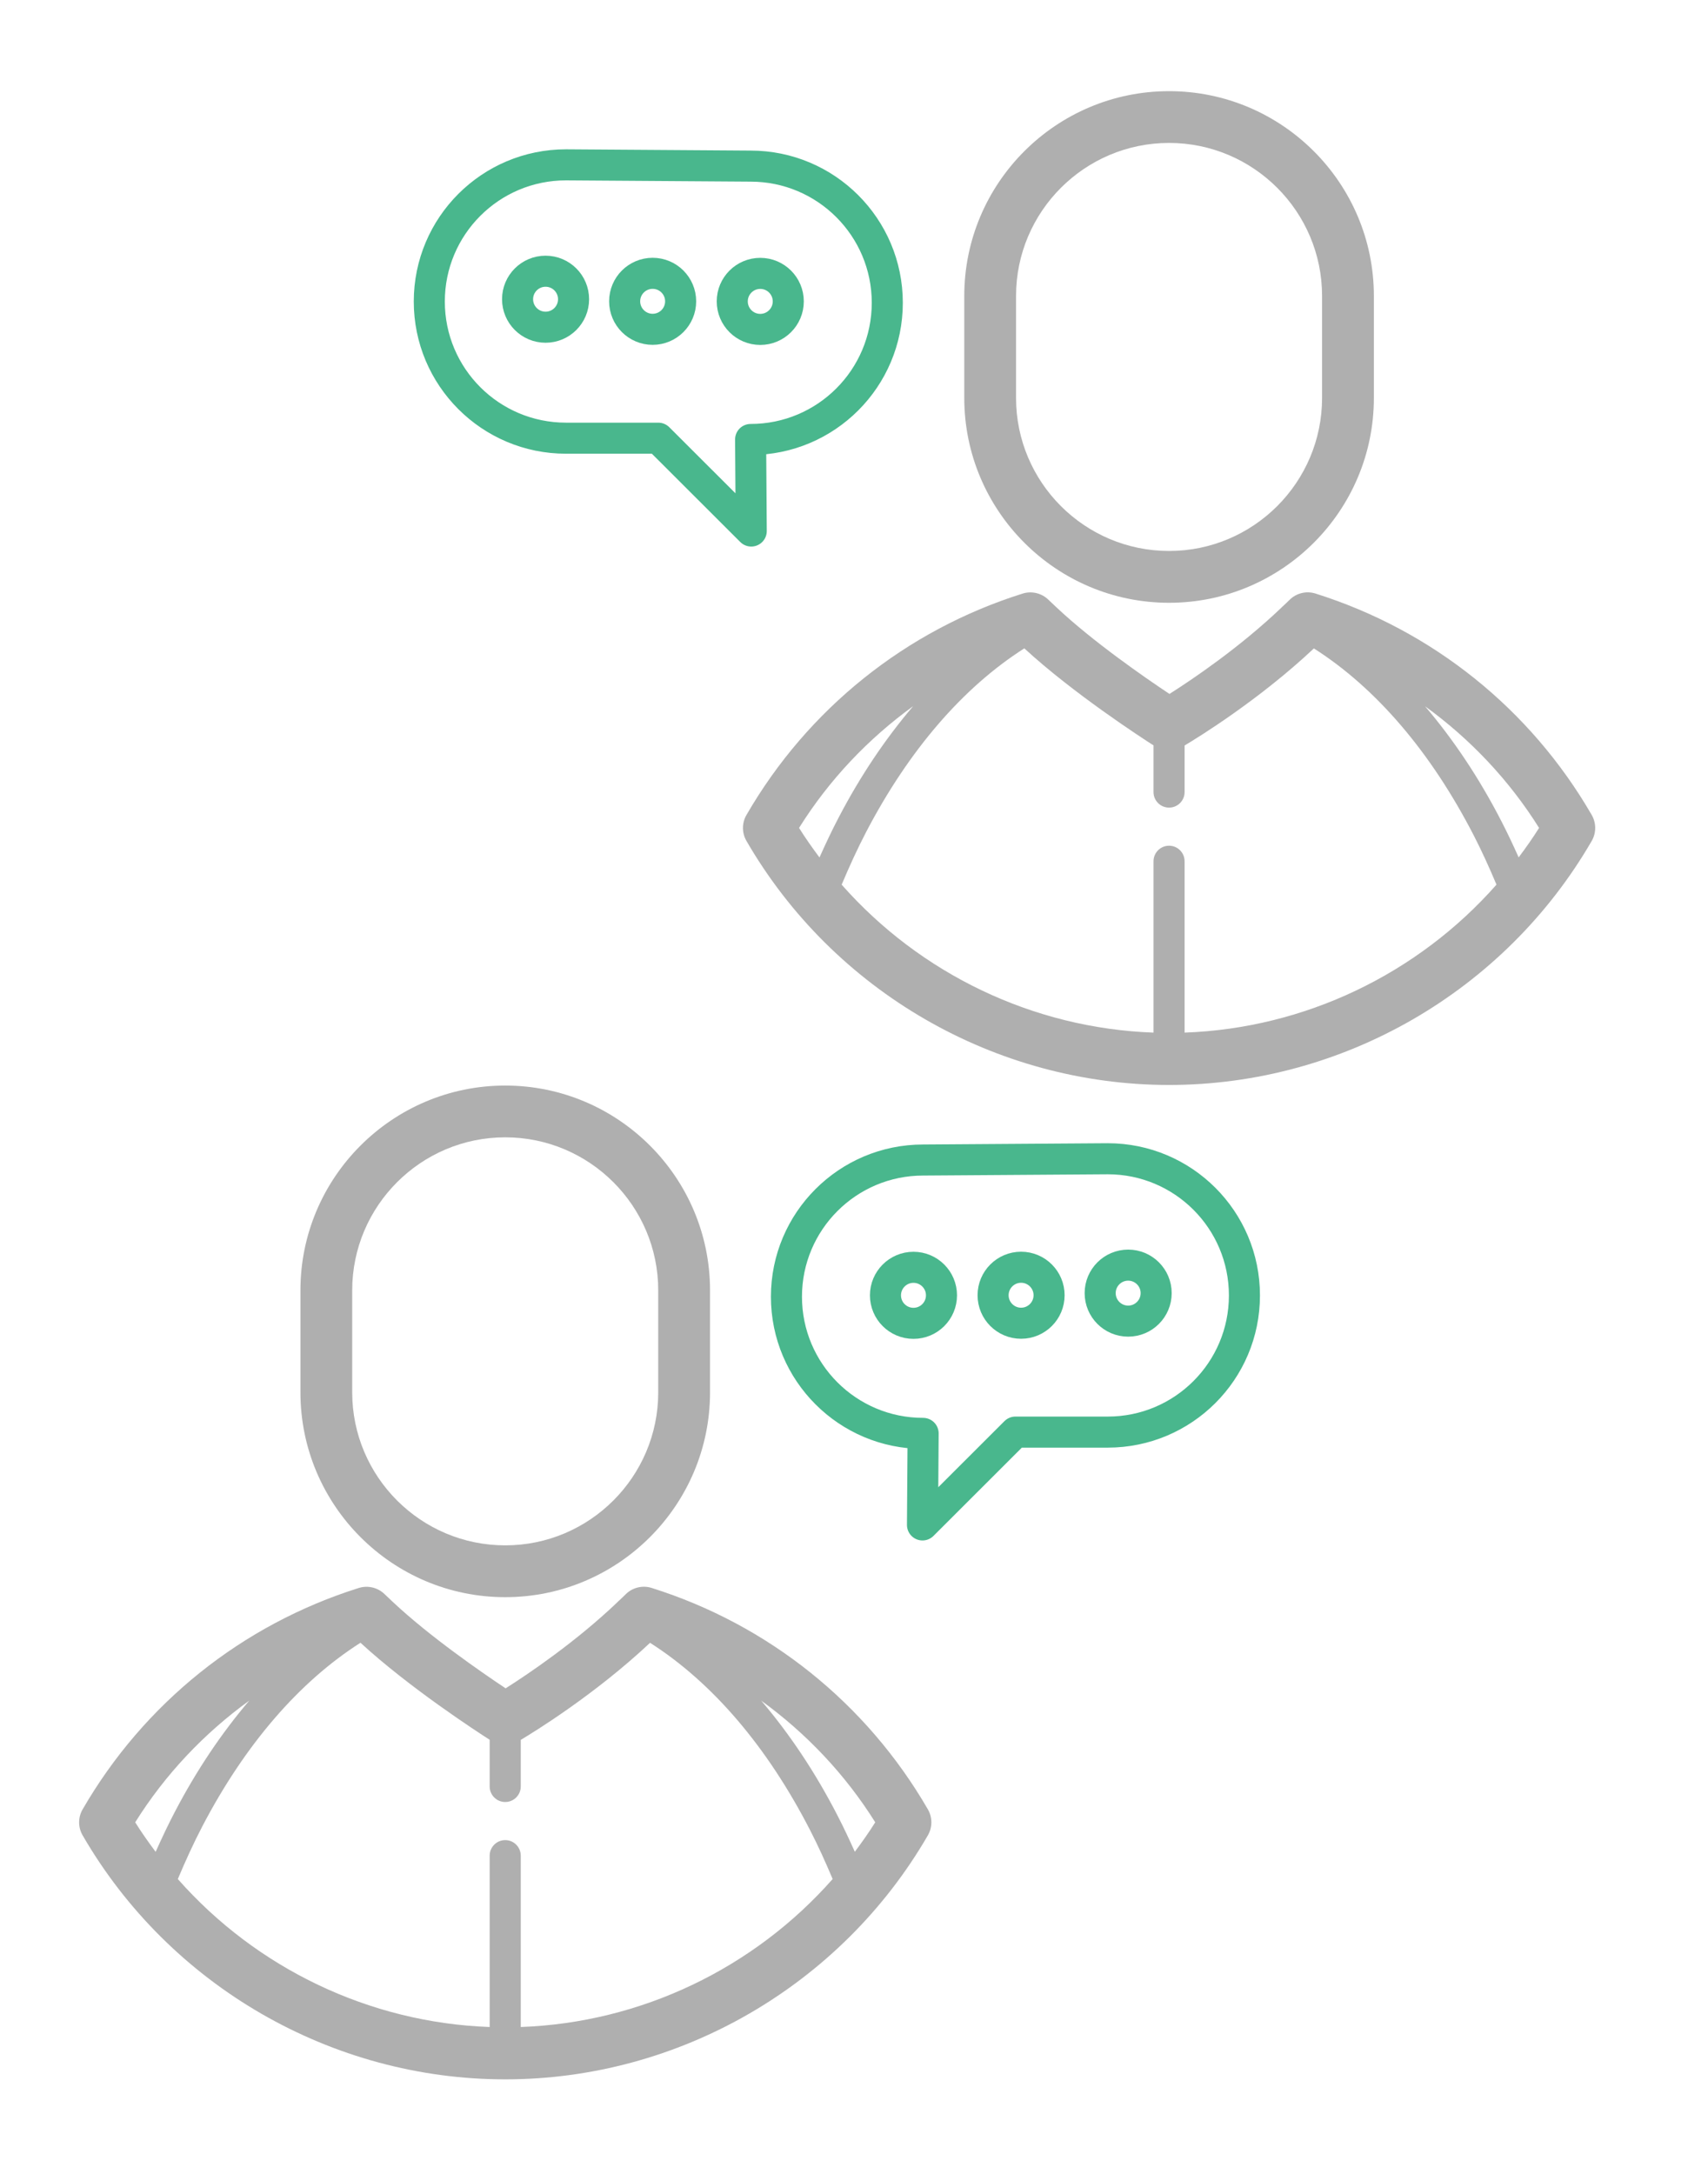 <?xml version="1.0" encoding="utf-8"?>
<!-- Generator: Adobe Illustrator 16.2.1, SVG Export Plug-In . SVG Version: 6.00 Build 0)  -->
<!DOCTYPE svg PUBLIC "-//W3C//DTD SVG 1.1//EN" "http://www.w3.org/Graphics/SVG/1.1/DTD/svg11.dtd">
<svg version="1.1" id="Layer_1" xmlns="http://www.w3.org/2000/svg" xmlns:xlink="http://www.w3.org/1999/xlink" x="0px" y="0px"
	 width="110px" height="140px" viewBox="0 0 110 140" enable-background="new 0 0 110 140" xml:space="preserve">
<g>
	<g>
		<path fill="#AFAFAF" d="M59.758,116.524c-3.953-6.83-10.27-11.893-17.787-14.258c-0.592-0.188-1.24-0.029-1.68,0.412
			c-0.133,0.135-0.273,0.262-0.41,0.393c-0.039,0.029-0.072,0.066-0.107,0.102c-2.678,2.559-5.744,4.629-7.21,5.557
			c-1.568-1.043-4.924-3.361-7.271-5.57c-0.029-0.029-0.057-0.059-0.09-0.084c-0.139-0.133-0.287-0.266-0.418-0.396
			c-0.439-0.439-1.088-0.598-1.68-0.412c-7.52,2.365-13.836,7.43-17.785,14.258c-0.299,0.518-0.299,1.154,0,1.67
			c5.609,9.693,16.039,15.717,27.219,15.717c11.181,0,21.608-6.023,27.22-15.717C60.057,117.679,60.057,117.042,59.758,116.524z
			 M10.024,119.261c-0.459-0.615-0.904-1.244-1.316-1.902c1.936-3.094,4.441-5.732,7.346-7.838c-1.764,2.07-3.381,4.459-4.795,7.168
			C10.825,117.517,10.419,118.38,10.024,119.261z M33.538,130.542v-11.035c0-0.553-0.447-1.002-1-1.002s-1.002,0.449-1.002,1.002
			v11.035c-7.754-0.279-15.018-3.785-20.084-9.529c0.494-1.172,1.016-2.316,1.58-3.398c2.752-5.271,6.246-9.312,10.184-11.82
			c3.141,2.893,7.559,5.762,8.32,6.248v3.008c0,0.553,0.449,1,1.002,1s1-0.447,1-1v-3c0.835-0.498,4.788-2.924,8.327-6.252
			c3.998,2.545,7.533,6.668,10.303,12.057c0.52,1.01,1,2.072,1.457,3.156C48.559,126.757,41.293,130.263,33.538,130.542z
			 M55.053,119.257c-0.354-0.791-0.719-1.568-1.105-2.316c-1.445-2.812-3.105-5.283-4.924-7.418
			c2.902,2.105,5.408,4.744,7.344,7.836C55.957,118.015,55.512,118.642,55.053,119.257z"/>
		<path fill="#AFAFAF" d="M32.538,102.86c7.272,0,13.19-5.918,13.19-13.191v-6.57c0-7.271-5.918-13.188-13.19-13.188
			c-7.273,0-13.189,5.917-13.189,13.188v6.57C19.349,96.942,25.265,102.86,32.538,102.86z M22.683,83.099
			c0-5.433,4.422-9.854,9.855-9.854c5.435,0,9.854,4.421,9.854,9.854v6.57c0,5.434-4.42,9.854-9.854,9.854
			c-5.434,0-9.855-4.42-9.855-9.854V83.099z"/>
	</g>
</g>
<g>
	<g>
		<path fill="#AFAFAF" d="M102.511,52.484c-3.953-6.83-10.27-11.893-17.787-14.258c-0.592-0.188-1.24-0.029-1.68,0.412
			c-0.133,0.135-0.273,0.262-0.41,0.393c-0.039,0.029-0.072,0.066-0.107,0.102c-2.678,2.559-5.744,4.629-7.21,5.557
			c-1.568-1.043-4.924-3.361-7.271-5.57c-0.029-0.029-0.057-0.059-0.09-0.084c-0.139-0.133-0.287-0.266-0.418-0.396
			c-0.439-0.439-1.088-0.598-1.68-0.412c-7.52,2.365-13.836,7.43-17.785,14.258c-0.299,0.518-0.299,1.154,0,1.67
			c5.609,9.693,16.039,15.717,27.219,15.717c11.181,0,21.608-6.023,27.22-15.717C102.81,53.639,102.81,53.002,102.511,52.484z
			 M52.777,55.221c-0.459-0.615-0.904-1.244-1.316-1.902c1.936-3.094,4.441-5.732,7.346-7.838c-1.764,2.07-3.381,4.459-4.795,7.168
			C53.578,53.477,53.172,54.34,52.777,55.221z M76.291,66.502V55.467c0-0.553-0.447-1.002-1-1.002s-1.002,0.449-1.002,1.002v11.035
			c-7.754-0.279-15.018-3.785-20.084-9.529c0.494-1.172,1.016-2.316,1.58-3.398c2.752-5.271,6.246-9.312,10.184-11.82
			c3.141,2.893,7.559,5.762,8.32,6.248v3.008c0,0.553,0.449,1,1.002,1s1-0.447,1-1v-3c0.835-0.498,4.788-2.924,8.327-6.252
			c3.998,2.545,7.533,6.668,10.303,12.057c0.52,1.01,1,2.072,1.457,3.156C91.312,62.717,84.046,66.223,76.291,66.502z
			 M97.806,55.217c-0.354-0.791-0.719-1.568-1.105-2.316c-1.445-2.812-3.105-5.283-4.924-7.418c2.902,2.105,5.408,4.744,7.344,7.836
			C98.71,53.975,98.265,54.602,97.806,55.217z"/>
		<path fill="#AFAFAF" d="M75.291,38.82c7.272,0,13.19-5.918,13.19-13.191v-6.57c0-7.271-5.918-13.188-13.19-13.188
			c-7.273,0-13.189,5.917-13.189,13.188v6.57C62.102,32.902,68.018,38.82,75.291,38.82z M65.436,19.059
			c0-5.433,4.422-9.854,9.855-9.854c5.435,0,9.854,4.421,9.854,9.854v6.57c0,5.434-4.42,9.854-9.854,9.854
			c-5.434,0-9.855-4.42-9.855-9.854V19.059z"/>
	</g>
</g>
<g>
	<path fill="none" stroke="#49B78D" stroke-width="2" stroke-linecap="round" stroke-linejoin="round" stroke-miterlimit="10" d="
		M71.343,92.229c4.861,0,8.802-3.939,8.802-8.801s-3.94-8.803-8.802-8.803l-11.891,0.082c-4.861,0-8.803,3.941-8.803,8.803
		s3.941,8.802,8.803,8.802l-0.041,5.896l5.986-5.979H71.343z"/>
	
		<circle fill="none" stroke="#49B78D" stroke-width="2" stroke-linecap="round" stroke-linejoin="round" stroke-miterlimit="10" cx="58.83" cy="83.42" r="1.804"/>
	
		<circle fill="none" stroke="#49B78D" stroke-width="2" stroke-linecap="round" stroke-linejoin="round" stroke-miterlimit="10" cx="65.761" cy="83.415" r="1.803"/>
	
		<circle fill="none" stroke="#49B78D" stroke-width="2" stroke-linecap="round" stroke-linejoin="round" stroke-miterlimit="10" cx="72.657" cy="83.279" r="1.803"/>
</g>
<g>
	<path fill="none" stroke="#49B78D" stroke-width="2" stroke-linecap="round" stroke-linejoin="round" stroke-miterlimit="10" d="
		M36.45,28.22c-4.861,0-8.802-3.939-8.802-8.801s3.94-8.803,8.802-8.803l11.891,0.082c4.861,0,8.803,3.941,8.803,8.803
		s-3.941,8.802-8.803,8.802l0.041,5.896l-5.986-5.979H36.45z"/>
	
		<circle fill="none" stroke="#49B78D" stroke-width="2" stroke-linecap="round" stroke-linejoin="round" stroke-miterlimit="10" cx="48.963" cy="19.41" r="1.804"/>
	
		<circle fill="none" stroke="#49B78D" stroke-width="2" stroke-linecap="round" stroke-linejoin="round" stroke-miterlimit="10" cx="42.032" cy="19.405" r="1.803"/>
	
		<circle fill="none" stroke="#49B78D" stroke-width="2" stroke-linecap="round" stroke-linejoin="round" stroke-miterlimit="10" cx="35.136" cy="19.27" r="1.803"/>
</g>
</svg>
